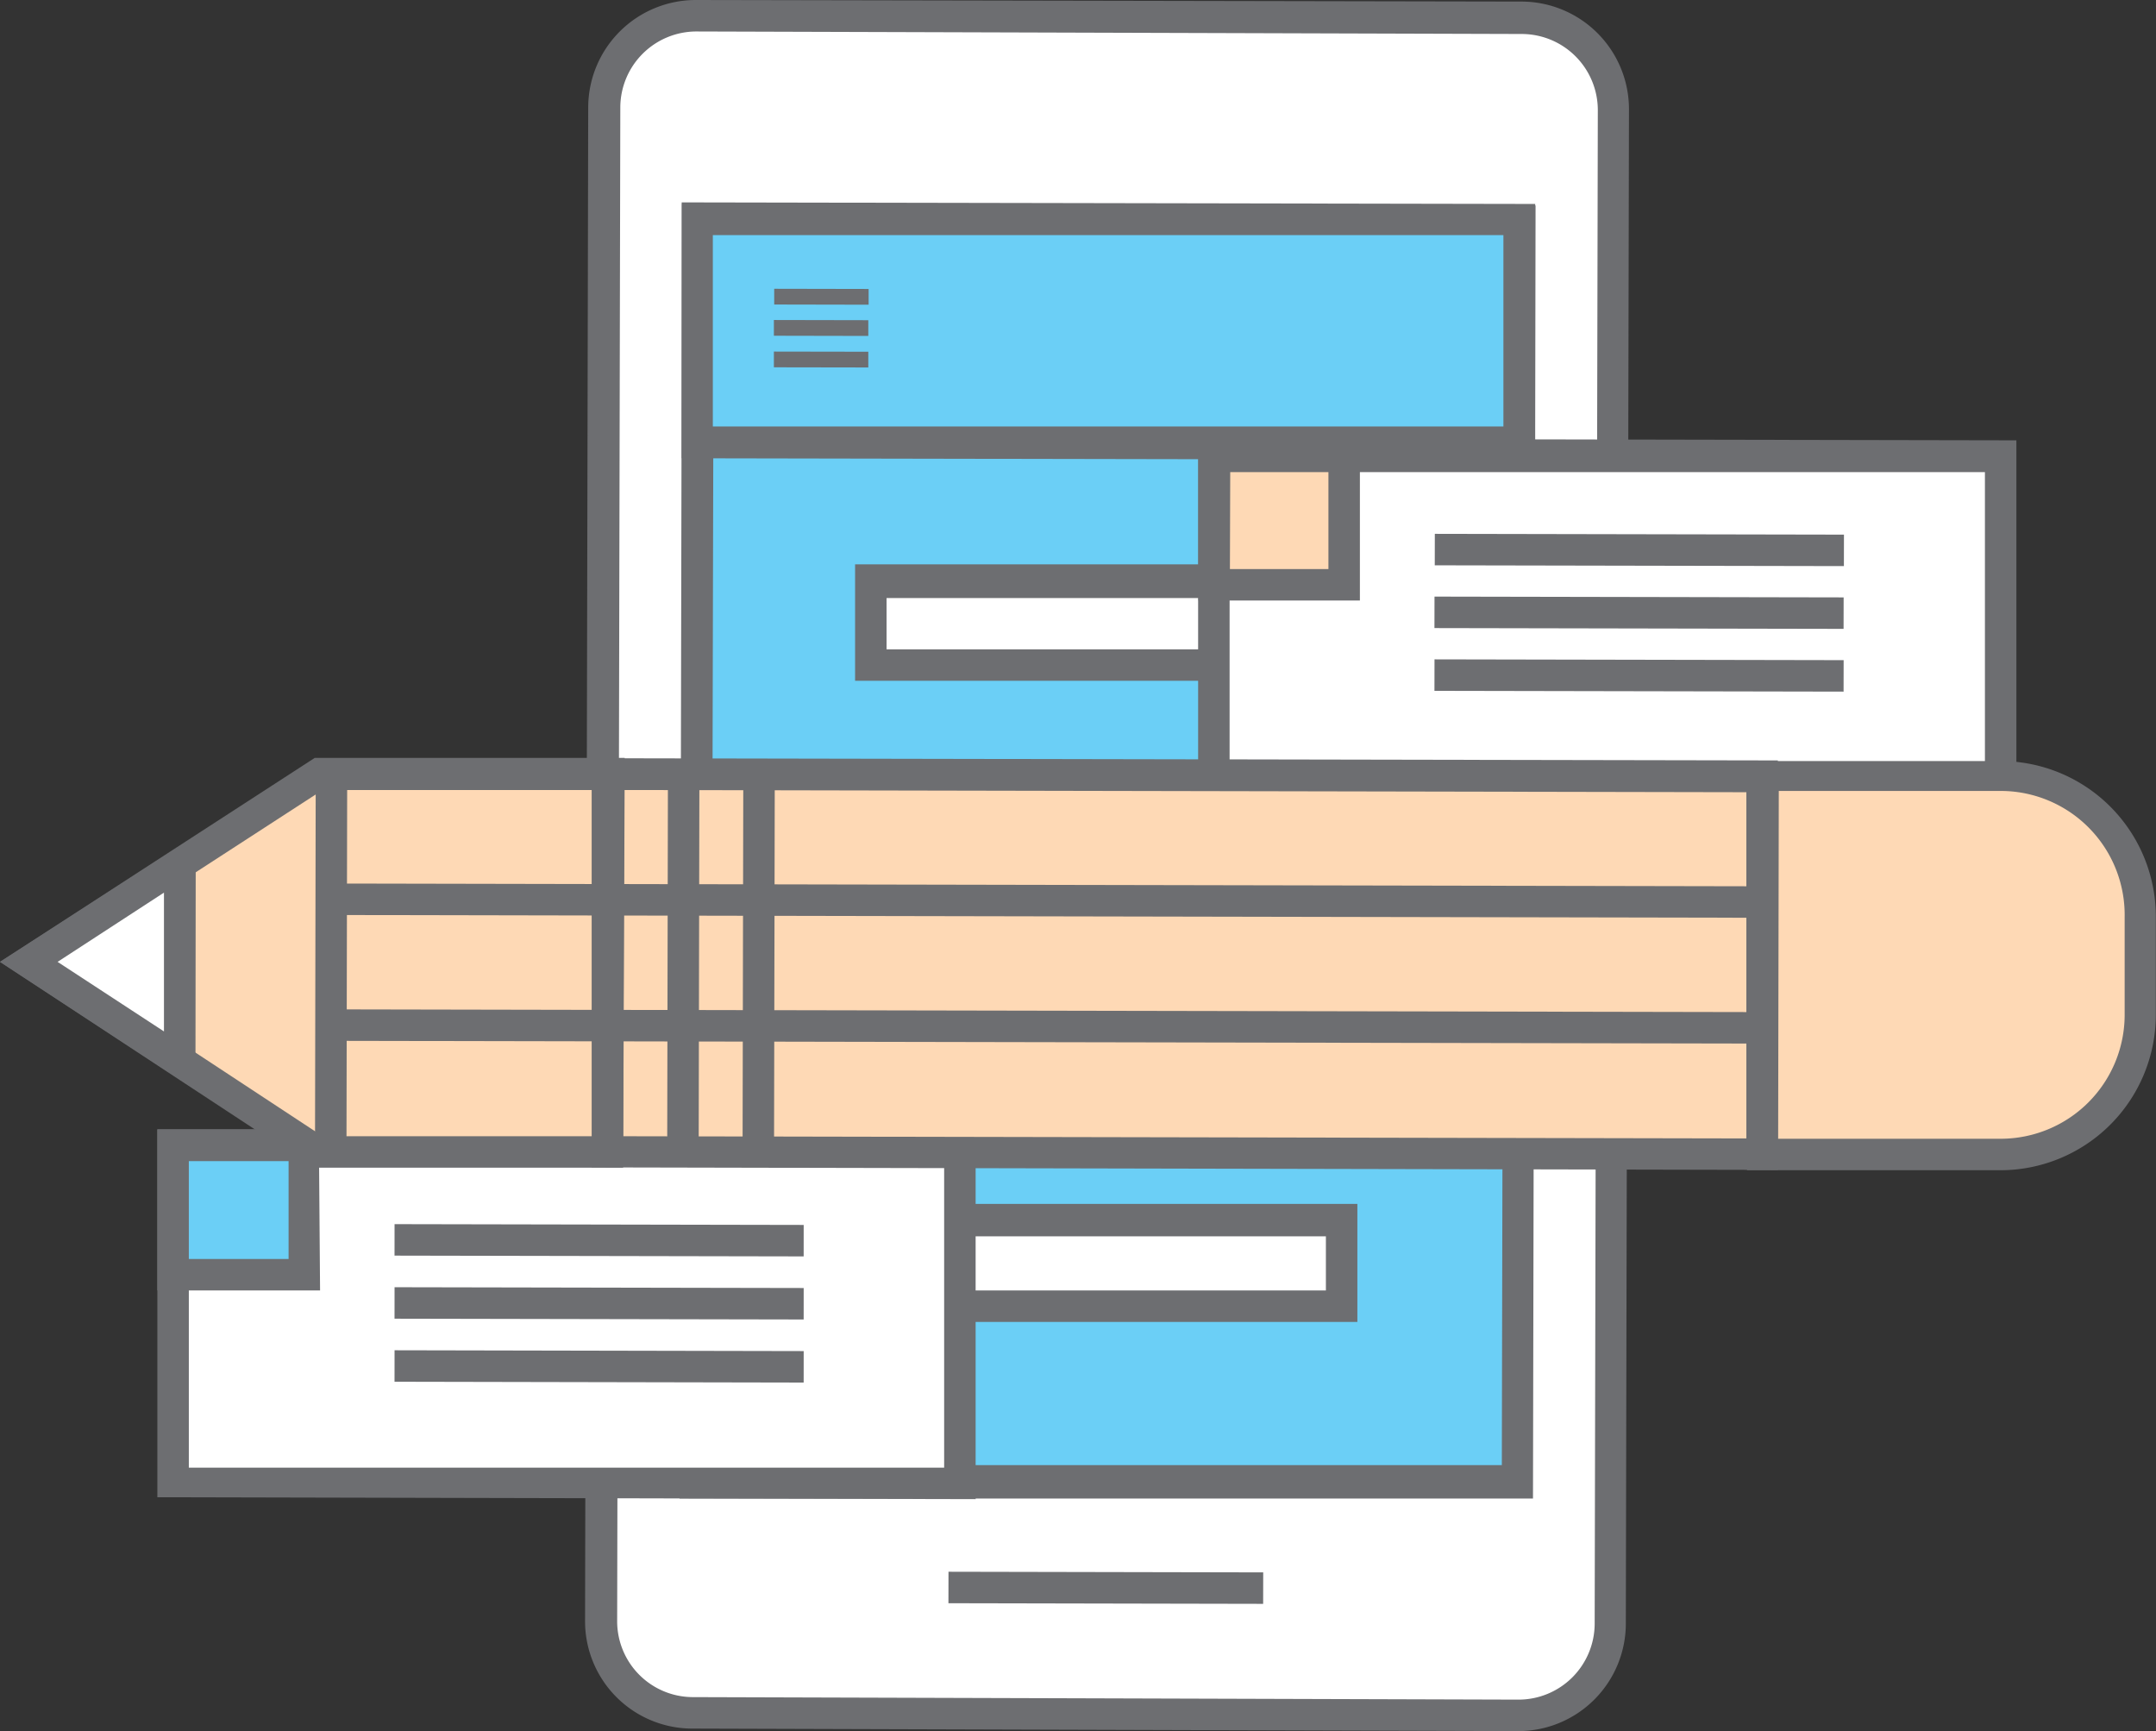 <svg xmlns="http://www.w3.org/2000/svg" viewBox="0 0 68.506 55"><rect x="0" y="0" width="68.506" height="55" fill="#333333" stroke="none"/><title>Depositphotos_122834470_10</title><g data-name="Layer 2"><g data-name="Layer 1"><g data-name="Layer 2"><g data-name="Layer 1-2"><g data-name="Layer 2-2"><g data-name="Layer 1-2-2"><path d="M51.17 51.56a2.91 2.91 0 0 1-2.91 2.91L22 54.42a2.91 2.91 0 0 1-2.91-2.91l.1-48.09A2.91 2.91 0 0 1 22.09.5l26.26.05a2.91 2.91 0 0 1 2.91 2.91z" fill="#fff"/><path d="M48.25 55L22 54.92a3.41 3.41 0 0 1-3.41-3.41l.1-48.09A3.42 3.42 0 0 1 22.11 0l26.24.05a3.42 3.42 0 0 1 3.41 3.42l-.1 48.09a3.42 3.42 0 0 1-3.4 3.44zM22.12 1a2.42 2.42 0 0 0-2.41 2.41l-.1 48.09A2.41 2.41 0 0 0 22 53.92l26.25.08a2.42 2.42 0 0 0 2.42-2.41l.1-48.09a2.42 2.42 0 0 0-2.41-2.42L22.13 1z" fill="#6d6e71"/><path fill="#6bcff6" d="M22.089 47.057l.077-40.13 26.12.05-.077 40.13z"/><path d="M48.71 47.61H21.59l.08-41.13 27.12.05zm-26.12-1.06h25.13l.08-39.13H22.68z" fill="#6d6e71"/><path fill="#6bcff6" d="M22.15 14.045l.014-7.13 26.12.05-.013 7.13z"/><path d="M48.78 14.61l-27.12-.05V6.43l27.12.05zm-26.13-1.06h25.12V7.47H22.65z" fill="#6d6e71"/><path fill="#fff" d="M27.715 27.877l.005-2.68 14.95.028-.005 2.68z"/><path d="M43.16 28.41h-16V24.7h16zm-15-1h14v-1.68h-14z" fill="#6d6e71"/><path fill="#fff" d="M27.725 21.094l.005-2.68 14.95.028-.005 2.68z"/><path d="M43.17 21.63h-16v-3.7h16zm-15-1h14V19h-14z" fill="#6d6e71"/><path fill="#fff" d="M27.695 34.65l.005-2.68 14.95.028-.005 2.68z"/><path d="M43.15 35.18h-16v-3.7h16zm-15-1h14V32.5h-14z" fill="#6d6e71"/><path fill="#fff" d="M27.685 41.423l.005-2.68 14.95.028-.005 2.68z"/><path d="M43.13 42h-16v-3.75h16zm-15-1h14v-1.72h-14z" fill="#6d6e71"/><path fill="#6d6e71" d="M30.136 50.937l.002-1 10 .02-.002 1z"/><path fill="none" d="M24.6 11.42l3 .01"/><path fill="#6d6e71" d="M24.59 11.67v-.5l3 .005v.5z"/><path fill="none" d="M24.6 10.42l3 .01"/><path fill="#6d6e71" d="M24.59 10.667v-.5l3 .006v.5z"/><path fill="none" d="M24.6 9.42l3 .01"/><path fill="#6d6e71" d="M24.6 9.675v-.5l3 .006v.5z"/><path fill="#fff" d="M38.48 14.43h25v10.69h-25z"/><path d="M64.07 25.68h-26V13.94l26 .05zm-25-1h24V15h-24z" fill="#6d6e71"/><path fill="#fed9b5" d="M38.584 18.568l.008-4.13 4.13.008-.008 4.13z"/><path d="M43.21 19.08h-5.13v-5.14h5.13zm-4.13-1h3.13V15h-3.12z" fill="#6d6e71"/><path fill="#6d6e71" d="M45.589 17.961l.002-1 13 .025-.002 1z"/><path fill="#6d6e71" d="M45.579 19.955l.002-1 13 .025-.002 1z"/><path fill="#6d6e71" d="M45.579 21.949l.002-1 13 .025-.002 1z"/><path fill="#fff" d="M5.5 36.33h25v10.69h-25z"/><path d="M31 47.63l-26-.06V35.88h26zm-25-1h24v-9.69H6z" fill="#6d6e71"/><path fill="#6bcff6" d="M5.54 40.52l.008-4.13 4.13.008-.007 4.13z"/><path d="M10.17 41H5v-5.12h5.13zM6 40h3.17v-3.11H6z" fill="#6d6e71"/><path fill="#6d6e71" d="M12.536 39.893l.001-1 13 .025-.001 1z"/><path fill="#6d6e71" d="M12.536 41.897l.001-1 13 .025-.001 1z"/><path fill="#6d6e71" d="M12.536 43.9l.001-1 13 .026-.001 1z"/><path fill="#fed9b5" d="M19.31 36.594l.024-12 36.69.07-.023 12z"/><path d="M56.49 37.17l-37.69-.08v-13l37.69.07zM19.8 36.1l35.69.07v-11l-35.66-.07z" fill="#6d6e71"/><path fill="#fed9b5" d="M19.33 24.59l-.01 6-.02 6-9.2-.01-9.18-6.02 9.21-5.98 9.2.01z"/><path d="M19.8 37.1H9.95L0 30.56l10-6.48h9.85zm-9.55-1h8.55v-11h-8.55l-8.42 5.46z" fill="#6d6e71"/><path fill="none" d="M10.51 32.58l45.49.09"/><path fill="#6d6e71" d="M10.513 33.069l.002-1 45.49.087-.002 1z"/><path fill="none" d="M10.52 28.58l45.49.09"/><path fill="#6d6e71" d="M10.523 29.071l.002-1 45.49.088-.002 1z"/><path fill="#6d6e71" d="M10.009 36.568l.023-12 1 .002-.023 12z"/><path fill="#fff" d="M5.72 27.44l-4.8 3.12 4.79 3.14.01-6.26z"/><path d="M6.21 34.62L0 30.56l6.22-4zm-4.38-4.06l3.38 2.21v-4.41z" fill="#6d6e71"/><path fill="#6d6e71" d="M21.2 36.598l.023-12 1 .002-.023 12z"/><path fill="#6d6e71" d="M23.595 36.598l.023-12 1 .002-.023 12z"/><path d="M56.06 24.56h7.56A4.44 4.44 0 0 1 68.06 29v3.13a4.44 4.44 0 0 1-4.44 4.44h-7.56v-12z" fill="#fed9b5"/><path d="M63.57 37.18h-8.06v-13h8.06a4.94 4.94 0 0 1 4.93 4.95v3.12a4.94 4.94 0 0 1-4.93 4.93zm-7.07-1h7.07a3.94 3.94 0 0 0 3.94-3.93v-3.12a3.94 3.94 0 0 0-3.88-4h-7.11z" fill="#6d6e71"/></g></g></g></g></g></g></svg>